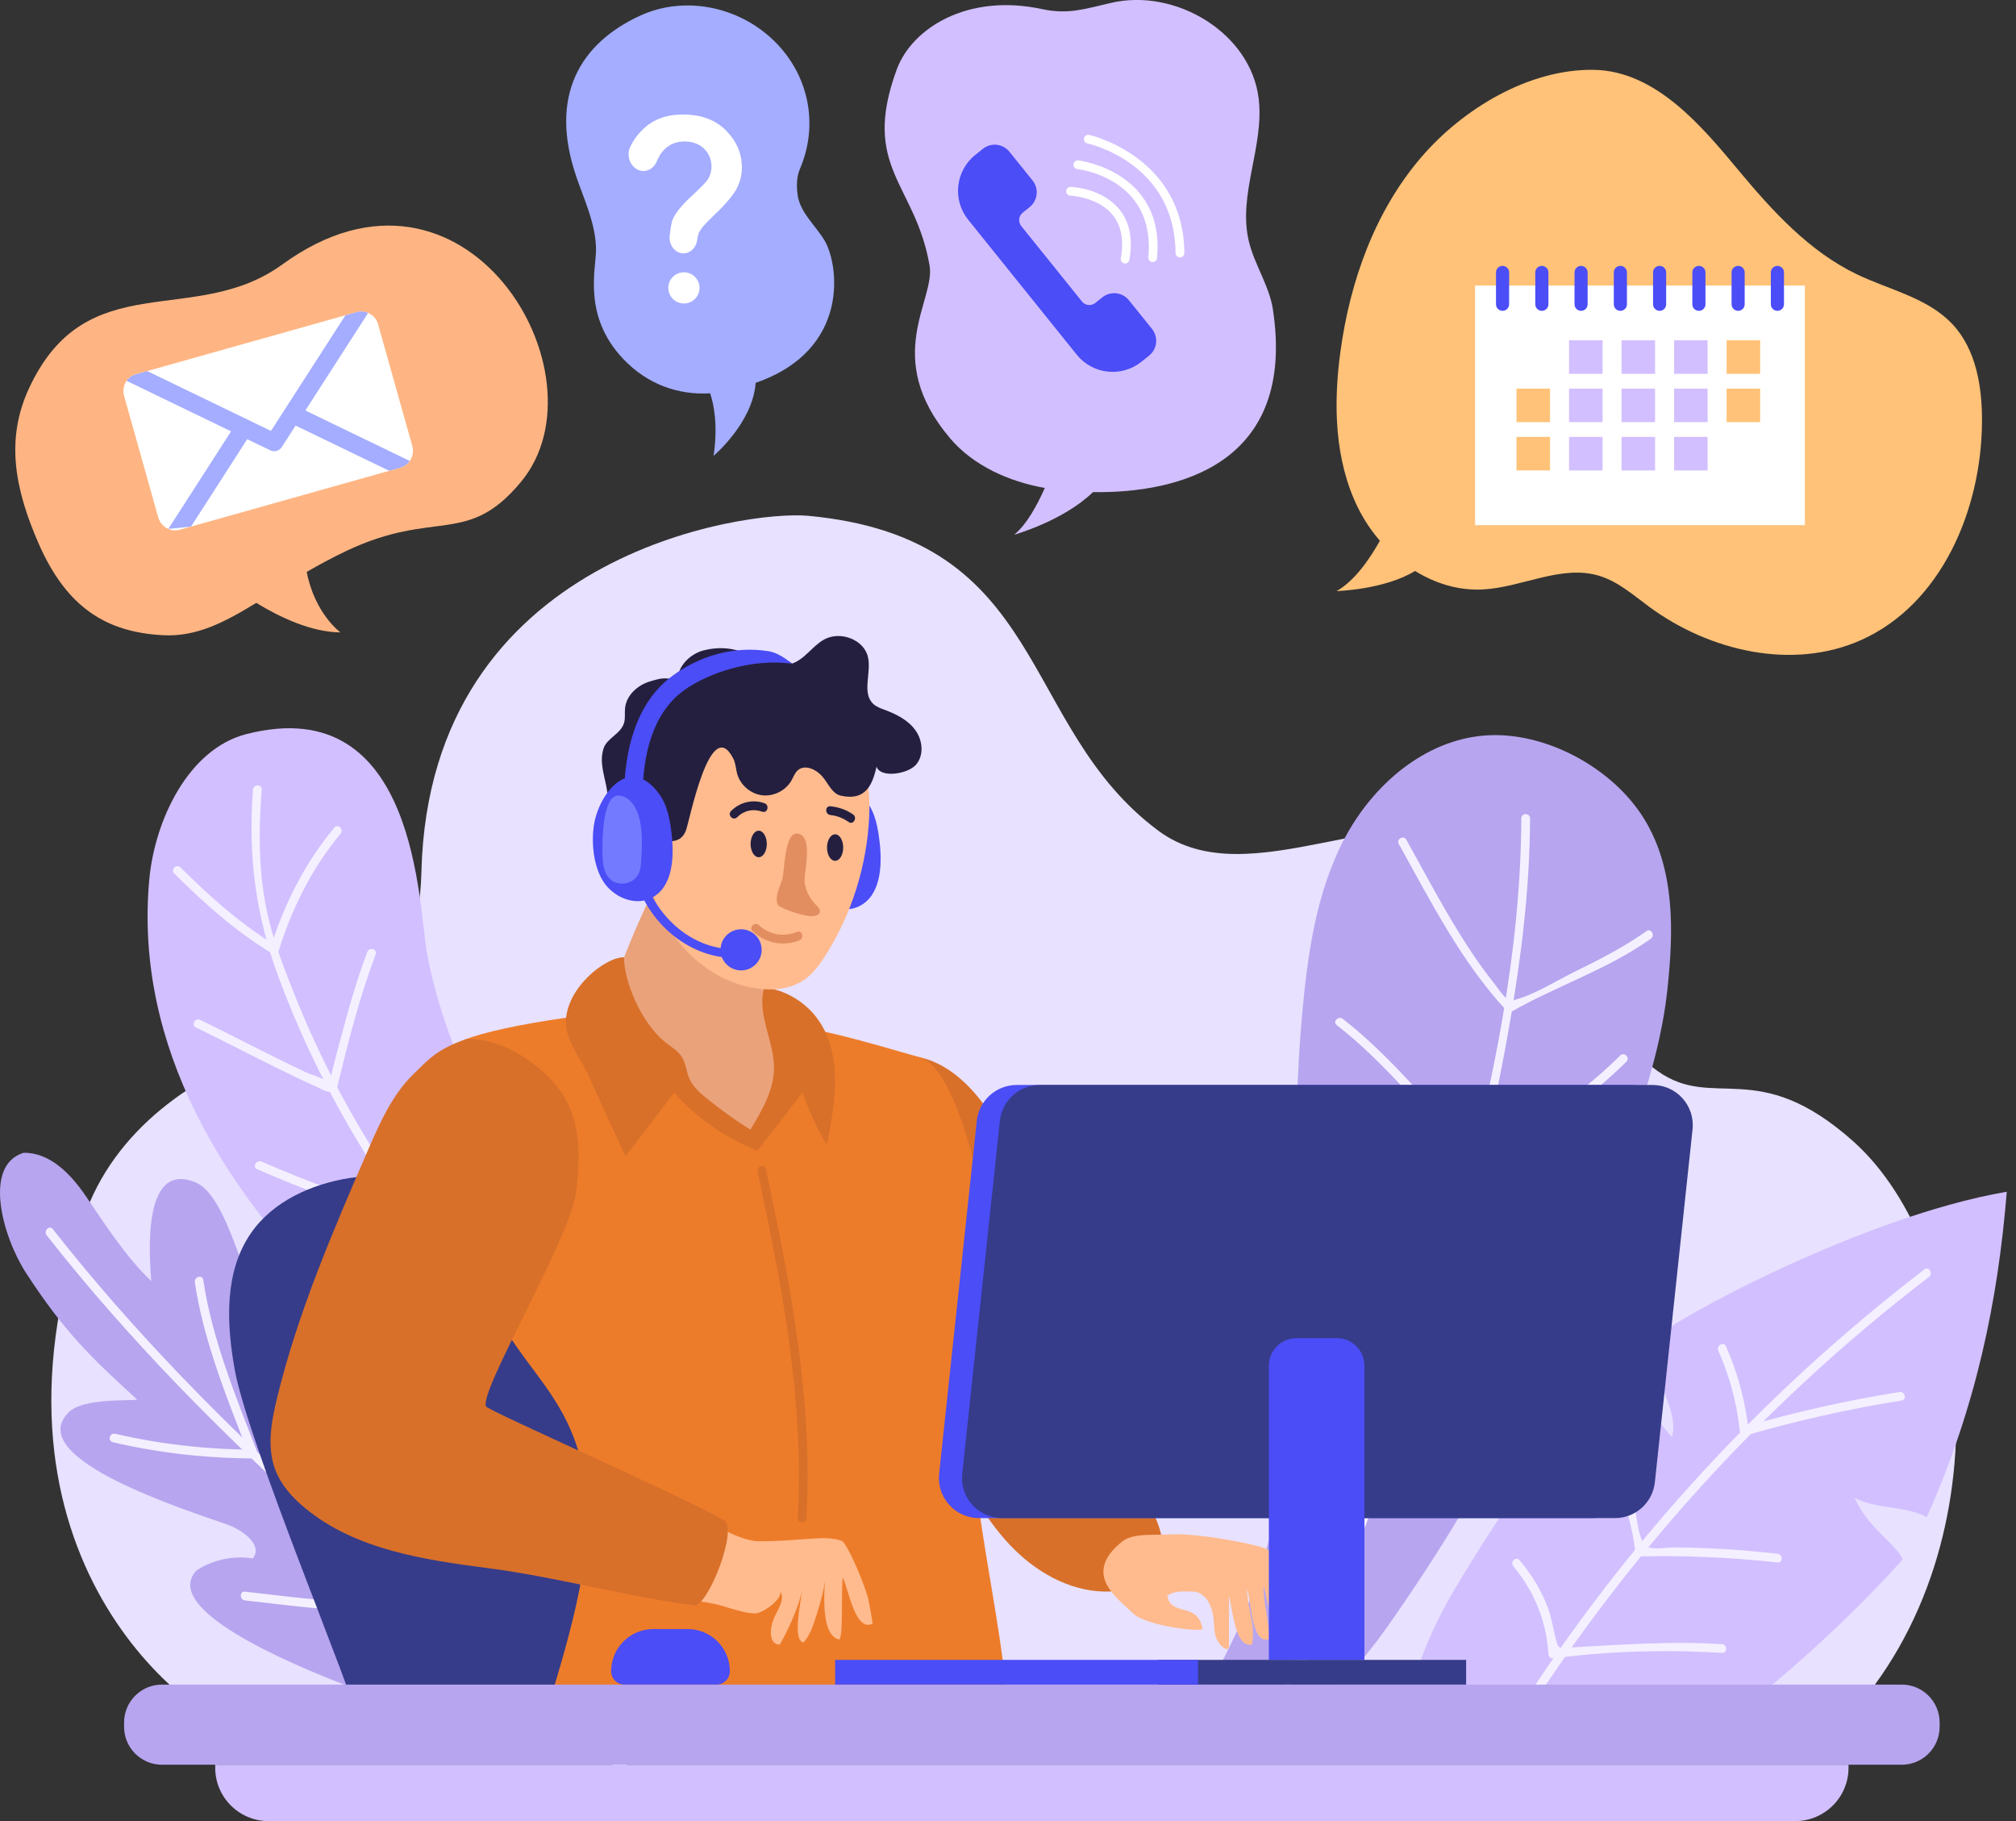 <svg width="93" height="84" viewBox="0 0 93 84" fill="none" xmlns="http://www.w3.org/2000/svg">
<rect x="0" y="0" width="93" height="84" fill="#333333" stroke="none"/>
<g clip-path="url(#clip0_1256_61548)">
<path d="M3.871 56.163C5.225 52.193 8.908 49.485 13.09 48.216C14.178 47.885 15.344 47.735 16.323 47.17C18.662 45.82 19.374 42.825 19.441 40.2C19.812 25.518 34.46 23.532 37.271 23.792C48.425 24.824 46.924 33.487 53.442 38.323C57.654 41.447 64.257 36.488 68.915 38.922C72.868 40.987 72.854 46.833 76.471 49.406C79.064 51.253 81.068 48.704 85.486 52.641C91.169 57.707 92.701 71.672 84.828 79.668L11.542 79.983C8.844 79.527 -1.449 71.769 3.873 56.163H3.871Z" fill="#E8E1FF"/>
<path d="M67.187 73.17C69.441 69.376 72.047 65.79 74.959 62.472C75.397 63.879 76.139 65.188 77.124 66.284C77.55 64.956 75.778 62.974 76.386 61.721C76.64 61.197 85.659 56.161 92.575 54.971C92.163 60.034 91.158 64.904 88.882 69.984C87.988 69.463 86.446 69.604 85.552 69.083C86.172 70.486 87.342 71.093 87.778 71.923C84.273 75.858 79.195 80.048 77.544 80.649C74.093 81.906 70.352 81.055 66.989 79.931C65.195 79.331 64.753 79.214 65.294 77.341C65.716 75.884 66.414 74.468 67.185 73.168L67.187 73.17Z" fill="#D2BFFF"/>
<path d="M69.599 80.385C74.685 72.105 81.266 64.808 88.983 58.903C89.187 58.747 88.985 58.396 88.779 58.553C81.004 64.503 74.374 71.837 69.25 80.181C69.113 80.403 69.462 80.607 69.599 80.385Z" fill="#F4F0FF"/>
<path d="M69.813 72.251C70.787 73.413 71.332 74.777 71.431 76.293C71.437 76.392 71.52 76.509 71.633 76.495C74.224 76.162 76.826 76.079 79.433 76.245C79.693 76.261 79.691 75.857 79.433 75.841C77.064 75.69 74.769 75.867 72.408 75.996C71.877 76.025 71.895 76.073 71.768 75.587C71.641 75.104 71.579 74.63 71.403 74.158C71.102 73.347 70.652 72.628 70.097 71.966C69.93 71.766 69.645 72.053 69.813 72.251Z" fill="#F4F0FF"/>
<path d="M73.95 67.172C74.749 68.543 75.249 70.012 75.441 71.588C75.453 71.695 75.524 71.792 75.643 71.79C77.768 71.745 79.885 71.84 81.998 72.072C82.256 72.101 82.254 71.697 81.998 71.669C80.943 71.554 79.885 71.465 78.826 71.418C78.295 71.394 77.766 71.38 77.235 71.376C76.91 71.372 76.188 71.513 75.924 71.314C75.552 71.035 75.494 69.687 75.328 69.195C75.066 68.415 74.715 67.681 74.301 66.971C74.17 66.747 73.821 66.948 73.952 67.174L73.95 67.172Z" fill="#F4F0FF"/>
<path d="M79.268 62.305C79.794 63.498 80.124 64.729 80.261 66.024C80.275 66.151 80.38 66.258 80.517 66.218C82.886 65.53 85.29 64.991 87.728 64.6C87.984 64.559 87.875 64.17 87.621 64.21C85.183 64.6 82.779 65.14 80.41 65.829C80.495 65.893 80.58 65.958 80.666 66.022C80.521 64.652 80.176 63.358 79.619 62.099C79.514 61.863 79.167 62.067 79.27 62.303L79.268 62.305Z" fill="#F4F0FF"/>
<path d="M60.066 46.821C60.32 44.028 60.712 41.174 62.017 38.692C63.323 36.207 65.719 34.131 68.516 33.925C71.264 33.721 74.374 35.404 75.829 37.745C77.284 40.086 77.212 42.974 76.911 45.713C76.592 48.619 75.581 51.398 74.58 54.144C71.626 62.239 68.897 68.108 63.922 75.145C58.803 82.386 52.926 81.391 55.788 77.704C61.479 68.011 59.081 57.614 60.066 46.823V46.821Z" fill="#B7A5EF"/>
<path d="M57.643 81.077C60.601 76.679 62.605 71.582 64.391 66.621C66.651 60.347 68.484 53.877 69.63 47.302C70.179 44.147 70.573 40.953 70.583 37.748C70.583 37.488 70.179 37.488 70.179 37.748C70.159 43.851 68.879 49.953 67.33 55.832C65.721 61.931 63.697 67.963 61.114 73.723C60.01 76.187 58.803 78.631 57.294 80.875C57.148 81.091 57.497 81.293 57.643 81.079V81.077Z" fill="#F4F0FF"/>
<path d="M64.53 38.935C66.017 41.605 67.404 44.362 69.5 46.62C69.561 46.687 69.67 46.695 69.745 46.653C71.85 45.46 74.168 44.715 76.156 43.299C76.366 43.149 76.164 42.798 75.952 42.95C74.933 43.676 73.813 44.249 72.691 44.798C71.817 45.224 70.838 45.858 69.9 46.114C69.553 46.209 69.813 46.243 69.549 46.084C69.331 45.953 69.038 45.496 68.881 45.299C68.312 44.588 67.805 43.829 67.325 43.056C66.451 41.648 65.682 40.179 64.875 38.732C64.748 38.506 64.401 38.707 64.526 38.935H64.53Z" fill="#F4F0FF"/>
<path d="M61.662 47.284C63.835 48.969 65.581 51.195 67.498 53.152C67.632 53.29 67.843 53.594 68.043 53.647C68.522 53.772 69.541 52.967 69.946 52.741C71.803 51.703 73.514 50.47 75.028 48.973C75.213 48.789 74.927 48.505 74.743 48.688C73.335 50.081 71.754 51.243 70.037 52.226C69.623 52.464 68.433 53.316 68.086 53.17C67.801 53.049 67.458 52.529 67.248 52.307C65.549 50.507 63.91 48.521 61.947 46.999C61.743 46.842 61.456 47.126 61.662 47.284Z" fill="#F4F0FF"/>
<path d="M15.937 77.729C13.197 76.671 7.411 74.199 9.07 72.435C9.829 71.943 10.771 71.743 11.663 71.888C12.147 71.291 11.219 70.582 10.492 70.326C8.557 69.642 1.135 67.299 3.126 65.192C3.778 64.409 6.44 64.659 6.315 64.544C4.135 62.567 2.915 61.352 1.207 58.728C0.125 57.065 -0.801 53.761 1.084 53.176C2.293 53.15 3.262 54.151 3.944 55.15C4.628 56.147 5.758 57.945 6.977 59.093C6.92 58.199 6.466 53.465 9.029 54.545C10.632 55.221 11.354 59.945 12.713 61.683C12.894 61.915 13.189 62.167 13.445 62.024C13.604 61.935 13.655 61.737 13.734 61.572C14.2 60.581 15.806 60.801 16.46 61.679C17.114 62.556 17.134 63.731 17.271 64.817C17.409 65.903 17.802 67.113 18.807 67.549C18.951 66.922 19.11 66.264 19.544 65.787C19.978 65.313 20.785 65.111 21.269 65.535C21.503 65.739 21.618 66.044 21.723 66.336C23.421 71.109 26.876 77.135 28.845 81.616C28.46 81.317 18.081 78.556 15.937 77.731V77.729Z" fill="#B7A5EF"/>
<path d="M2.153 56.981C9.671 66.549 19.225 74.234 28.704 81.756C28.906 81.915 29.192 81.633 28.988 81.471C19.509 73.95 9.955 66.265 2.438 56.697C2.279 56.493 1.994 56.78 2.153 56.981Z" fill="#F4F0FF"/>
<path d="M5.207 66.526C7.32 67.019 9.52 67.267 11.69 67.273C11.811 67.273 11.932 67.142 11.883 67.016C10.89 64.46 9.78 61.763 9.377 59.039C9.338 58.783 8.951 58.892 8.987 59.146C9.391 61.87 10.499 64.567 11.494 67.124C11.558 67.039 11.623 66.954 11.688 66.867C9.552 66.861 7.391 66.619 5.312 66.135C5.06 66.076 4.951 66.466 5.205 66.524L5.207 66.526Z" fill="#F4F0FF"/>
<path d="M11.303 73.824C12.674 73.972 14.038 74.169 15.416 74.236C16.619 74.294 18 74.355 19.105 73.796C19.204 73.746 19.229 73.61 19.178 73.519C17.521 70.539 16.712 67.13 15.356 64.01C15.253 63.772 14.904 63.978 15.007 64.214C16.365 67.336 17.17 70.739 18.829 73.723C18.853 73.63 18.877 73.54 18.902 73.447C17.725 74.04 16.165 73.887 14.894 73.8C13.691 73.717 12.5 73.548 11.301 73.419C11.043 73.39 11.045 73.794 11.301 73.822L11.303 73.824Z" fill="#F4F0FF"/>
<path d="M33.538 72.442C31.314 71.034 29.124 70.01 26.9 68.604C23.939 66.729 5.484 56.164 6.884 40.592C7.133 37.836 8.689 34.544 11.371 33.86C19.308 31.836 19.292 41.87 19.709 44.037C20.666 48.998 23.259 53.524 26.46 57.434C29.661 61.343 33.473 64.697 37.245 68.059C38.068 68.791 38.964 69.704 38.855 70.799C38.815 71.199 38.641 71.572 38.47 71.936C37.481 74.026 35.071 73.417 33.535 72.444L33.538 72.442Z" fill="#D2BFFF"/>
<path d="M11.672 36.424C11.433 39.469 11.797 42.236 12.856 45.09C13.718 47.413 14.775 49.661 16.009 51.81C18.868 56.801 22.652 61.239 27.034 64.956C29.857 67.352 32.922 69.445 36.143 71.269C36.369 71.398 36.573 71.049 36.347 70.92C26.372 65.271 17.958 56.773 13.649 46.032C13.145 44.775 12.63 43.477 12.338 42.152C11.924 40.283 11.926 38.323 12.073 36.424C12.093 36.166 11.69 36.166 11.669 36.424H11.672Z" fill="#F4F0FF"/>
<path d="M8.043 40.296C9.439 41.685 10.87 42.962 12.557 43.987C12.672 44.058 12.815 43.987 12.854 43.866C13.453 41.931 14.402 40.014 15.711 38.46C15.877 38.262 15.594 37.975 15.427 38.175C14.069 39.786 13.088 41.751 12.464 43.759C12.563 43.719 12.662 43.679 12.761 43.638C11.104 42.631 9.697 41.372 8.327 40.01C8.143 39.826 7.857 40.113 8.043 40.294V40.296Z" fill="#F4F0FF"/>
<path d="M9.032 47.392C10.283 47.999 11.518 48.643 12.767 49.259C13.355 49.547 13.942 49.84 14.541 50.102C14.767 50.201 15.086 50.405 15.342 50.375C15.429 50.364 15.514 50.32 15.536 50.227C16.039 48.139 16.573 46.032 17.33 44.022C17.421 43.777 17.032 43.672 16.941 43.915C16.434 45.263 16.047 46.655 15.675 48.048C15.532 48.585 15.393 49.123 15.26 49.664C15.227 49.791 15.197 49.921 15.165 50.048C15.157 50.078 15.379 50.074 15.193 49.939C14.882 49.715 14.384 49.594 14.035 49.428C13.47 49.16 12.907 48.881 12.348 48.603C11.31 48.086 10.281 47.553 9.238 47.047C9.006 46.934 8.8 47.281 9.034 47.396L9.032 47.392Z" fill="#F4F0FF"/>
<path d="M11.861 53.933C14.101 54.902 16.41 55.786 18.787 56.357C18.892 56.383 19.007 56.325 19.035 56.216C19.57 54.216 19.798 52.163 19.933 50.101C19.949 49.84 19.546 49.842 19.529 50.101C19.398 52.127 19.172 54.143 18.648 56.107C18.73 56.06 18.813 56.012 18.896 55.965C16.555 55.402 14.274 54.537 12.066 53.582C11.83 53.479 11.624 53.828 11.863 53.931L11.861 53.933Z" fill="#F4F0FF"/>
<path d="M10.821 63.133C10.442 61.011 10.349 58.651 11.578 56.879C12.599 55.406 14.377 54.613 16.147 54.335C17.497 54.121 33.777 52.799 34.374 53.392C34.925 53.941 36.635 54.952 37.319 57.796C38.14 61.208 40.629 75.769 39.926 78.816C37.983 79.301 19.412 79.394 16.522 79.42C16.403 78.338 11.437 66.593 10.819 63.133H10.821Z" fill="#363C89"/>
<path d="M42.437 48.77C46.943 49.795 48.717 59.234 49.401 61.526C50.152 64.033 51.224 66.442 52.586 68.676C53.27 69.8 54.045 71.203 53.379 72.337C52.957 73.054 52.073 73.373 51.244 73.411C49.591 73.488 47.997 72.656 46.816 71.496C45.636 70.335 44.814 68.868 44.051 67.399C41.797 63.05 40.473 59.758 39.444 54.969C39.388 54.707 38.962 47.977 42.437 48.768V48.77Z" fill="#D8702A"/>
<path d="M52.241 74.398C52.816 74.986 55.274 75.284 55.476 75.145C55.262 73.865 54.005 74.592 53.85 73.605C54.231 73.339 54.685 73.419 55.06 73.419C55.387 73.419 55.692 73.71 55.831 74.061C56.041 74.592 55.963 74.757 56.045 75.323C56.126 75.879 56.691 76.287 56.693 75.932C56.693 75.28 56.693 74.271 56.695 73.617C56.857 74.198 56.97 76.033 57.753 75.859C57.942 74.981 57.537 74.209 57.533 73.311C57.755 74.073 57.753 75.859 58.534 75.607C58.566 74.788 58.261 73.96 58.294 73.141C58.469 73.863 58.748 75.43 59.179 75.177C59.311 74.388 59.095 73.555 58.925 72.774C58.822 72.299 58.846 71.839 58.501 71.496C58.289 71.286 55.295 70.705 54.053 70.778C53.27 70.824 52.273 70.703 51.779 71.097C49.86 72.62 51.595 73.74 52.241 74.398Z" fill="#FFBB8E"/>
<path d="M21.989 57.938C23.014 62.924 26.398 63.562 27.03 68.614C27.45 71.984 26.041 76.161 25.082 79.421C32.872 79.695 40.759 79.552 46.517 79.303C46.307 74.583 44.42 68.313 44.858 63.609C45.108 60.91 45.703 58.408 45.322 55.726C44.941 53.044 43.782 49.159 42.438 48.773C39.827 48.023 37.631 47.347 34.622 47.02C33.308 46.876 29.45 46.475 26.122 46.943C24.031 47.238 22.259 47.629 21.508 47.934C16.544 49.948 21.103 53.627 21.989 57.94V57.938Z" fill="#ED7C2A"/>
<path d="M34.868 52.534C35.361 52.498 37.472 48.724 37.31 48.257C36.743 46.96 35.696 48.27 35.357 47.309C35.087 46.54 36.42 43.043 35.672 42.147C35.224 41.612 30.756 39.955 29.962 41.467C29.589 42.179 28.186 45.376 28.186 46.207C28.186 46.691 33.492 52.637 34.87 52.534H34.868Z" fill="#EAA27A"/>
<path d="M38.875 71.096C39.161 71.433 39.676 72.581 39.997 73.552C40.104 73.873 40.255 74.896 40.255 74.896C39.444 75.288 39.155 73.318 38.877 72.763C38.794 73.372 38.913 75.643 38.699 75.623C37.918 75.429 38.001 73.722 38.059 72.904C37.989 73.447 37.837 73.939 37.678 74.462C37.514 74.997 37.323 75.499 37.069 75.76C36.566 75.677 36.903 74.107 36.994 73.407C36.707 74.612 35.971 75.861 35.971 75.861C35.464 75.861 35.508 75.132 35.672 74.719C35.835 74.303 36.235 73.796 35.999 73.419C36.049 73.782 35.311 74.307 34.958 74.404C34.604 74.502 33.615 74.159 33.262 74.058C31.577 73.578 27.676 73.75 28.197 71.873C28.554 70.587 30.195 69.524 31.377 69.704C32.417 69.861 33.868 71.094 35.038 71.094C37.135 71.094 38.037 70.773 38.877 71.094L38.875 71.096Z" fill="#FFBB8E"/>
<path d="M33.399 70.121C31.286 68.924 22.491 65.065 22.415 64.869C22.12 64.127 26.304 57.112 26.568 55.041C26.83 52.971 26.792 51.16 25.311 49.689C23.341 47.733 21.509 47.929 21.509 47.929C20.14 48.408 19.779 48.86 19.081 49.538C18.09 50.498 17.519 51.8 16.97 53.065C15.353 56.803 13.729 60.563 12.772 64.522C12.51 65.604 12.306 66.77 12.704 67.81C12.972 68.508 13.493 69.085 14.07 69.561C16.399 71.489 19.573 71.953 22.57 72.342C25.68 72.746 28.905 73.65 32.015 74.054C32.655 74.136 34.071 70.496 33.401 70.116L33.399 70.121Z" fill="#D8702A"/>
<path d="M26.106 47.167C26.104 47.995 26.759 48.78 27.105 49.531C27.688 50.8 28.271 52.071 28.854 53.341C29.601 52.364 30.348 51.385 31.094 50.408C32.152 51.577 33.48 52.501 34.943 53.084C35.637 52.186 36.331 51.288 37.028 50.39C37.31 51.236 37.685 52.051 38.144 52.816C38.549 50.832 38.896 48.572 37.681 46.953C37.106 46.187 36.21 45.666 35.258 45.545C34.892 46.756 35.714 48.007 35.706 49.27C35.698 50.297 35.147 51.232 34.614 52.11C33.918 51.67 33.248 51.189 32.608 50.671C32.287 50.413 31.966 50.13 31.801 49.752C31.66 49.43 31.643 49.056 31.458 48.758C31.266 48.451 30.927 48.273 30.648 48.041C29.51 47.081 28.786 45.21 28.786 44.154C27.904 44.154 26.106 45.583 26.102 47.167H26.106Z" fill="#D8702A"/>
<path d="M34.946 54.038C36.066 59.289 37.111 64.629 36.796 70.025C36.782 70.285 37.186 70.283 37.2 70.025C37.515 64.594 36.461 59.216 35.333 53.931C35.279 53.676 34.889 53.783 34.944 54.038H34.946Z" fill="#D8702A"/>
<path d="M37.064 38.606C36.929 39.442 36.973 40.348 37.437 41.056C37.901 41.763 38.874 42.176 39.633 41.803C40.61 41.325 40.703 39.985 40.584 38.905C40.509 38.223 40.39 37.513 39.978 36.966C38.6 35.137 37.284 37.228 37.062 38.606H37.064Z" fill="#4B4DF6"/>
<path d="M30.526 42.231C31.367 43.95 33.008 45.32 34.903 45.595C35.654 45.704 36.465 45.629 37.091 45.201C37.508 44.915 37.815 44.491 38.086 44.063C39.294 42.15 39.995 39.92 40.098 37.658C40.178 35.874 39.765 33.865 38.283 32.869C37.157 32.112 35.7 32.124 34.344 32.166C33.646 32.187 32.921 32.215 32.298 32.534C31.652 32.864 31.196 33.47 30.768 34.057C29.214 36.188 29.369 39.871 30.524 42.231H30.526Z" fill="#FFBB8E"/>
<path d="M34.719 42.958C35.3 43.503 36.133 43.676 36.876 43.374C37.114 43.277 37.009 42.887 36.769 42.984C36.158 43.232 35.49 43.127 35.005 42.671C34.816 42.494 34.531 42.778 34.721 42.956L34.719 42.958Z" fill="#E28E60"/>
<path d="M33.823 34.981C33.938 35.201 33.942 35.461 34.008 35.702C34.156 36.216 34.63 36.622 35.163 36.684C35.693 36.747 36.25 36.464 36.513 35.998C36.605 35.835 36.668 35.645 36.811 35.524C37.134 35.252 37.639 35.484 37.919 35.798C38.2 36.115 38.377 36.612 38.791 36.703C39.98 36.965 40.254 36.133 40.438 35.365C40.618 35.905 41.867 35.706 42.248 35.282C42.628 34.858 42.569 34.166 42.24 33.7C41.913 33.233 41.38 32.957 40.848 32.757C40.652 32.684 40.448 32.616 40.293 32.477C39.738 31.97 40.208 31.042 40.04 30.309C39.853 29.492 38.759 29.094 38.022 29.496C37.473 29.797 37.122 30.418 36.527 30.612C36.509 30.475 34.593 29.73 34.571 30.243C34.571 30.243 33.754 29.674 32.466 29.998C31.841 30.156 31.262 30.727 31.256 31.373C30.672 31.25 30.555 31.262 29.984 31.431C29.413 31.601 28.894 32.071 28.834 32.666C28.812 32.878 28.848 33.098 28.799 33.306C28.672 33.843 28.01 34.033 27.849 34.507C27.617 35.199 27.922 35.831 28.018 36.563C28.178 37.762 27.93 38.809 29.465 38.715C30.485 38.652 31.294 39.153 31.639 38.317C31.802 37.922 32.753 32.917 33.821 34.979L33.823 34.981Z" fill="#241F3F"/>
<path d="M27.403 38.031C27.268 38.867 27.379 39.974 27.843 40.681C28.307 41.387 29.28 41.801 30.039 41.428C31.016 40.949 31.108 39.609 30.989 38.529C30.915 37.847 30.796 37.137 30.384 36.59C29.006 34.762 27.625 36.651 27.403 38.031Z" fill="#4B4DF6"/>
<path d="M29.644 36.596C29.672 34.877 30.068 32.926 31.543 31.85C32.582 31.091 34.608 30.352 36.528 30.615C36.528 30.615 36.003 30.128 35.46 30.04C33.89 29.783 32.294 30.235 31.02 31.174C29.333 32.415 28.824 34.609 28.79 36.596C28.78 37.145 29.634 37.145 29.644 36.596Z" fill="#4B4DF6"/>
<path d="M29.188 39.968C29.526 42.095 31.333 43.972 33.508 44.17C33.767 44.194 33.765 43.79 33.508 43.766C31.502 43.583 29.886 41.797 29.577 39.861C29.537 39.605 29.147 39.714 29.188 39.968Z" fill="#4B4DF6"/>
<path d="M35.136 43.814C35.136 44.339 34.712 44.762 34.188 44.762C33.663 44.762 33.239 44.339 33.239 43.814C33.239 43.289 33.663 42.865 34.188 42.865C34.712 42.865 35.136 43.289 35.136 43.814Z" fill="#4B4DF6"/>
<path d="M37.119 40.695C37.167 41.084 37.355 41.458 37.646 41.746C37.732 41.833 37.837 41.93 37.825 42.047C37.805 42.249 37.498 42.285 37.28 42.249C36.836 42.174 36.407 42.033 36.013 41.835C35.979 41.817 35.942 41.799 35.916 41.772C35.872 41.728 35.852 41.667 35.841 41.607C35.783 41.258 35.965 40.917 36.08 40.58C36.207 40.198 36.168 38.315 36.818 38.455C37.549 38.612 37.066 40.261 37.121 40.693L37.119 40.695Z" fill="#E28E60"/>
<path d="M27.791 39.373C27.799 39.803 27.843 40.283 28.164 40.569C28.532 40.898 29.195 40.785 29.434 40.353C29.549 40.146 29.567 39.9 29.583 39.663C29.621 39.046 29.643 38.418 29.51 37.813C29.399 37.308 29.095 36.761 28.582 36.697C27.767 36.594 27.783 38.892 27.791 39.373Z" fill="#737AFF"/>
<path d="M35.373 38.93C35.373 39.267 35.205 39.541 34.999 39.541C34.794 39.541 34.626 39.267 34.626 38.93C34.626 38.593 34.794 38.318 34.999 38.318C35.205 38.318 35.373 38.593 35.373 38.93Z" fill="#241F3F"/>
<path d="M38.525 39.707C38.731 39.707 38.898 39.434 38.898 39.096C38.898 38.758 38.731 38.484 38.525 38.484C38.319 38.484 38.151 38.758 38.151 39.096C38.151 39.434 38.319 39.707 38.525 39.707Z" fill="#241F3F"/>
<path d="M34.007 37.698C34.316 37.384 34.748 37.293 35.161 37.44C35.406 37.529 35.512 37.137 35.268 37.051C34.725 36.855 34.124 37.002 33.722 37.412C33.541 37.597 33.825 37.884 34.007 37.696V37.698Z" fill="#241F3F"/>
<path d="M38.305 37.596C38.616 37.626 38.897 37.741 39.151 37.919C39.363 38.068 39.565 37.719 39.355 37.57C39.042 37.348 38.687 37.229 38.307 37.191C38.049 37.166 38.051 37.57 38.307 37.594L38.305 37.596Z" fill="#241F3F"/>
<path d="M87.728 77.705H7.473C6.507 77.705 5.724 78.489 5.724 79.455V79.653C5.724 80.619 6.507 81.402 7.473 81.402H87.728C88.694 81.402 89.477 80.619 89.477 79.653V79.455C89.477 78.489 88.694 77.705 87.728 77.705Z" fill="#B7A5EF"/>
<path d="M9.928 81.402H85.274V81.542C85.274 82.9 84.172 84.002 82.814 84.002H12.388C11.03 84.002 9.928 82.9 9.928 81.542V81.402Z" fill="#D2BFFF"/>
<path d="M73.436 70.026H45.164C44.064 70.026 43.206 69.072 43.323 67.978L45.061 51.702C45.162 50.761 45.955 50.047 46.901 50.047H75.173C76.273 50.047 77.131 51.001 77.014 52.095L75.276 68.371C75.175 69.312 74.382 70.026 73.436 70.026Z" fill="#4B4DF6"/>
<path d="M74.501 70.026H46.229C45.129 70.026 44.272 69.072 44.389 67.978L46.126 51.702C46.227 50.761 47.02 50.047 47.967 50.047H76.239C77.338 50.047 78.196 51.001 78.079 52.095L76.341 68.371C76.24 69.312 75.447 70.026 74.501 70.026Z" fill="#363C89"/>
<path d="M61.67 61.725H59.806C59.103 61.725 58.534 62.294 58.534 62.996V76.568H62.942V62.996C62.942 62.294 62.373 61.725 61.67 61.725Z" fill="#4B4DF6"/>
<path d="M67.634 76.566H53.414V77.705H67.634V76.566Z" fill="#363C89"/>
<path d="M55.265 76.566H38.526V77.705H55.265V76.566Z" fill="#4B4DF6"/>
<path d="M31.721 75.144H30.139C29.063 75.144 28.193 76.016 28.193 77.09C28.193 77.429 28.468 77.704 28.807 77.704H33.055C33.394 77.704 33.669 77.429 33.669 77.09C33.669 76.014 32.797 75.144 31.723 75.144H31.721Z" fill="#4B4DF6"/>
<path d="M58.725 14.292C58.558 13.18 57.866 12.211 57.607 11.116C57.099 8.964 58.332 6.736 58.063 4.541C57.694 1.519 54.237 -0.555 51.27 0.129C50.037 0.414 49.266 0.678 48.086 0.422C44.615 -0.327 42.064 1.316 41.37 3.199C39.701 7.733 42.231 8.456 42.883 12.254C43.158 13.856 40.663 16.482 43.83 20.219C44.897 21.481 46.552 22.217 48.199 22.508C47.846 23.303 47.349 24.215 46.782 24.665C46.782 24.665 49.04 24.038 50.421 22.7C54.378 22.758 59.791 21.4 58.723 14.29L58.725 14.292Z" fill="#D2BFFF"/>
<path d="M53.144 15.173L52.078 13.849C51.775 13.474 51.226 13.414 50.849 13.716L50.528 13.975C50.34 14.126 50.064 14.096 49.913 13.908L48.591 12.265L48.433 12.069L47.111 10.427C46.96 10.239 46.99 9.962 47.178 9.811L47.499 9.553C47.874 9.25 47.935 8.701 47.632 8.324L46.567 7C46.264 6.625 45.715 6.564 45.338 6.867L44.986 7.149C44.072 7.884 43.929 9.222 44.663 10.136L45.493 11.167L47.089 13.151L47.247 13.347L48.843 15.331L49.672 16.362C50.407 17.276 51.745 17.419 52.659 16.685L53.01 16.402C53.386 16.1 53.446 15.551 53.144 15.173Z" fill="#4B4DF6"/>
<path d="M51.904 12.155C51.892 12.155 51.88 12.155 51.868 12.151C51.759 12.131 51.684 12.026 51.704 11.917C51.854 11.081 51.727 10.409 51.329 9.917C50.651 9.079 49.389 9.025 49.377 9.025C49.266 9.021 49.18 8.928 49.182 8.817C49.186 8.706 49.289 8.617 49.389 8.621C49.448 8.621 50.843 8.68 51.64 9.661C52.116 10.248 52.269 11.029 52.1 11.987C52.082 12.084 51.997 12.155 51.902 12.155H51.904Z" fill="white"/>
<path d="M53.173 12.088C53.173 12.088 53.161 12.088 53.155 12.088C53.044 12.078 52.964 11.979 52.974 11.868C53.313 8.263 49.848 7.817 49.7 7.799C49.589 7.787 49.511 7.686 49.523 7.575C49.535 7.464 49.638 7.386 49.747 7.398C49.787 7.402 53.753 7.902 53.375 11.904C53.365 12.009 53.278 12.088 53.175 12.088H53.173Z" fill="white"/>
<path d="M54.431 11.872C54.321 11.872 54.23 11.784 54.23 11.673C54.203 7.552 50.325 6.652 50.161 6.615C50.052 6.591 49.984 6.484 50.008 6.375C50.032 6.266 50.141 6.197 50.248 6.222C50.292 6.232 54.605 7.223 54.635 11.671C54.635 11.782 54.547 11.872 54.435 11.874L54.431 11.872Z" fill="white"/>
<path d="M90.061 14.947C88.92 13.734 87.171 13.377 85.669 12.658C83.475 11.607 81.782 9.754 80.224 7.885C78.529 5.849 76.392 3.262 73.514 3.221C70.509 3.179 67.472 5.034 65.573 7.242C63.425 9.738 62.275 12.973 61.833 16.236C61.506 18.648 61.563 21.201 62.628 23.388C62.899 23.945 63.248 24.47 63.656 24.944C63.185 25.786 62.483 26.805 61.658 27.265C61.658 27.265 63.865 27.203 65.278 26.337C66.213 26.914 67.278 27.243 68.38 27.191C70.206 27.104 72.021 26.03 73.77 26.559C74.644 26.823 75.35 27.453 76.085 27.994C78.868 30.042 82.701 30.932 85.855 29.523C89.554 27.871 91.403 23.524 91.431 19.473C91.443 17.857 91.168 16.125 90.063 14.947H90.061Z" fill="#FFC278"/>
<path d="M83.261 13.17H68.047V24.225H83.261V13.17Z" fill="white"/>
<path d="M69.314 14.338C69.147 14.338 69.012 14.203 69.012 14.036V12.566C69.012 12.399 69.147 12.264 69.314 12.264C69.482 12.264 69.617 12.399 69.617 12.566V14.036C69.617 14.203 69.482 14.338 69.314 14.338Z" fill="#4B4DF6"/>
<path d="M71.127 14.338C70.959 14.338 70.824 14.203 70.824 14.036V12.566C70.824 12.399 70.959 12.264 71.127 12.264C71.294 12.264 71.43 12.399 71.43 12.566V14.036C71.43 14.203 71.294 14.338 71.127 14.338Z" fill="#4B4DF6"/>
<path d="M72.936 14.338C72.769 14.338 72.634 14.203 72.634 14.036V12.566C72.634 12.399 72.769 12.264 72.936 12.264C73.104 12.264 73.239 12.399 73.239 12.566V14.036C73.239 14.203 73.104 14.338 72.936 14.338Z" fill="#4B4DF6"/>
<path d="M74.749 14.338C74.582 14.338 74.446 14.203 74.446 14.036V12.566C74.446 12.399 74.582 12.264 74.749 12.264C74.916 12.264 75.052 12.399 75.052 12.566V14.036C75.052 14.203 74.916 14.338 74.749 14.338Z" fill="#4B4DF6"/>
<path d="M76.56 14.338C76.392 14.338 76.257 14.203 76.257 14.036V12.566C76.257 12.399 76.392 12.264 76.56 12.264C76.727 12.264 76.862 12.399 76.862 12.566V14.036C76.862 14.203 76.727 14.338 76.56 14.338Z" fill="#4B4DF6"/>
<path d="M78.372 14.338C78.204 14.338 78.069 14.203 78.069 14.036V12.566C78.069 12.399 78.204 12.264 78.372 12.264C78.54 12.264 78.675 12.399 78.675 12.566V14.036C78.675 14.203 78.54 14.338 78.372 14.338Z" fill="#4B4DF6"/>
<path d="M80.182 14.338C80.014 14.338 79.879 14.203 79.879 14.036V12.566C79.879 12.399 80.014 12.264 80.182 12.264C80.349 12.264 80.484 12.399 80.484 12.566V14.036C80.484 14.203 80.349 14.338 80.182 14.338Z" fill="#4B4DF6"/>
<path d="M81.994 14.338C81.827 14.338 81.691 14.203 81.691 14.036V12.566C81.691 12.399 81.827 12.264 81.994 12.264C82.162 12.264 82.297 12.399 82.297 12.566V14.036C82.297 14.203 82.162 14.338 81.994 14.338Z" fill="#4B4DF6"/>
<path d="M73.928 15.697H72.382V17.243H73.928V15.697Z" fill="#D2BFFF"/>
<path d="M76.35 15.697H74.804V17.243H76.35V15.697Z" fill="#D2BFFF"/>
<path d="M78.773 15.697H77.228V17.243H78.773V15.697Z" fill="#D2BFFF"/>
<path d="M81.197 15.697H79.651V17.243H81.197V15.697Z" fill="#FFC278"/>
<path d="M71.504 17.926H69.958V19.472H71.504V17.926Z" fill="#FFC278"/>
<path d="M73.928 17.926H72.382V19.472H73.928V17.926Z" fill="#D2BFFF"/>
<path d="M76.35 17.926H74.804V19.472H76.35V17.926Z" fill="#D2BFFF"/>
<path d="M78.773 17.926H77.228V19.472H78.773V17.926Z" fill="#D2BFFF"/>
<path d="M81.197 17.926H79.651V19.472H81.197V17.926Z" fill="#FFC278"/>
<path d="M71.504 20.154H69.958V21.7H71.504V20.154Z" fill="#FFC278"/>
<path d="M73.928 20.154H72.382V21.7H73.928V20.154Z" fill="#D2BFFF"/>
<path d="M76.35 20.154H74.804V21.7H76.35V20.154Z" fill="#D2BFFF"/>
<path d="M78.773 20.154H77.228V21.7H78.773V20.154Z" fill="#D2BFFF"/>
<path d="M13.025 12.197C8.973 15.148 4.01 12.177 1.344 17.899C0.244 20.26 0.68 22.556 1.786 25.081C3.072 28.013 4.896 29.168 7.536 29.301C9.059 29.378 10.341 28.716 11.822 27.808C12.9 28.465 14.355 29.162 15.703 29.17C15.703 29.17 14.524 28.316 14.149 26.381C14.71 26.056 15.312 25.729 15.97 25.416C20.088 23.46 21.558 25.224 24.044 22.215C28.108 17.295 21.471 6.05 13.025 12.199V12.197Z" fill="#FFB583"/>
<path d="M17.441 14.959L19.021 20.577C19.09 20.821 19.037 21.069 18.902 21.263C18.799 21.408 18.646 21.523 18.462 21.574L8.301 24.434C8.117 24.486 7.928 24.47 7.762 24.397C7.546 24.304 7.371 24.119 7.302 23.872L5.722 18.254C5.653 18.01 5.704 17.76 5.841 17.568C5.944 17.423 6.097 17.312 6.283 17.259L16.444 14.399C16.628 14.347 16.817 14.365 16.983 14.434C17.201 14.529 17.375 14.712 17.443 14.959H17.441Z" fill="white"/>
<path d="M14.085 18.934L18.904 21.263C18.801 21.408 18.648 21.523 18.464 21.574L17.956 21.717L13.637 19.631L12.997 20.625C12.938 20.712 12.856 20.773 12.761 20.799C12.668 20.825 12.565 20.817 12.472 20.773L11.405 20.258L8.811 24.29L7.764 24.397L10.66 19.897L5.841 17.568C5.944 17.423 6.097 17.312 6.283 17.259L6.791 17.116L12.501 19.877L15.935 14.543L16.444 14.399C16.628 14.347 16.817 14.365 16.983 14.434L14.087 18.934H14.085Z" fill="#A4ADFF"/>
<path d="M38.037 11.093C37.612 10.384 36.901 9.799 36.794 8.982C36.742 8.586 36.744 8.161 36.901 7.793C37.882 5.509 37.182 2.928 35.139 1.398C33.515 0.183 31.329 -0.104 29.535 0.72C26.821 1.967 25.265 4.371 26.611 8.225C26.988 9.303 27.491 10.379 27.495 11.521C27.497 12.403 26.871 14.566 28.738 16.544C29.864 17.735 31.283 18.229 32.76 18.142C32.942 18.687 33.121 19.634 32.919 21.024C32.919 21.024 34.72 19.517 34.861 17.658C39.252 16.144 38.691 12.183 38.037 11.093Z" fill="#A4ADFF"/>
<path d="M31.55 12.559C31.152 12.559 30.829 12.882 30.829 13.279C30.829 13.677 31.152 13.999 31.55 13.999C31.947 13.999 32.27 13.677 32.27 13.279C32.27 12.882 31.947 12.559 31.55 12.559Z" fill="white"/>
<path d="M33.491 6.018C33.003 5.527 32.345 5.283 31.517 5.283C30.69 5.283 30.096 5.525 29.612 6.01C29.382 6.24 29.203 6.494 29.073 6.771C28.853 7.241 29.134 7.816 29.6 7.883C29.893 7.923 30.177 7.745 30.3 7.441C30.393 7.208 30.512 7.023 30.662 6.88C30.908 6.643 31.215 6.526 31.58 6.526C31.945 6.526 32.262 6.639 32.486 6.865C32.71 7.091 32.821 7.364 32.821 7.681C32.821 7.909 32.758 8.119 32.631 8.308C32.548 8.427 32.298 8.682 31.877 9.069C31.457 9.457 31.176 9.804 31.035 10.115C30.974 10.25 30.928 10.567 30.894 10.879C30.847 11.309 31.148 11.687 31.529 11.687C31.844 11.687 32.117 11.424 32.161 11.071C32.177 10.936 32.203 10.831 32.236 10.752C32.308 10.579 32.498 10.349 32.803 10.062C33.39 9.509 33.776 9.071 33.955 8.75C34.135 8.429 34.224 8.088 34.224 7.729C34.224 7.079 33.979 6.51 33.491 6.02V6.018Z" fill="white"/>
</g>
<defs>
<clipPath id="clip0_1256_61548">
<rect width="92.575" height="84" fill="white"/>
</clipPath>
</defs>
</svg>
